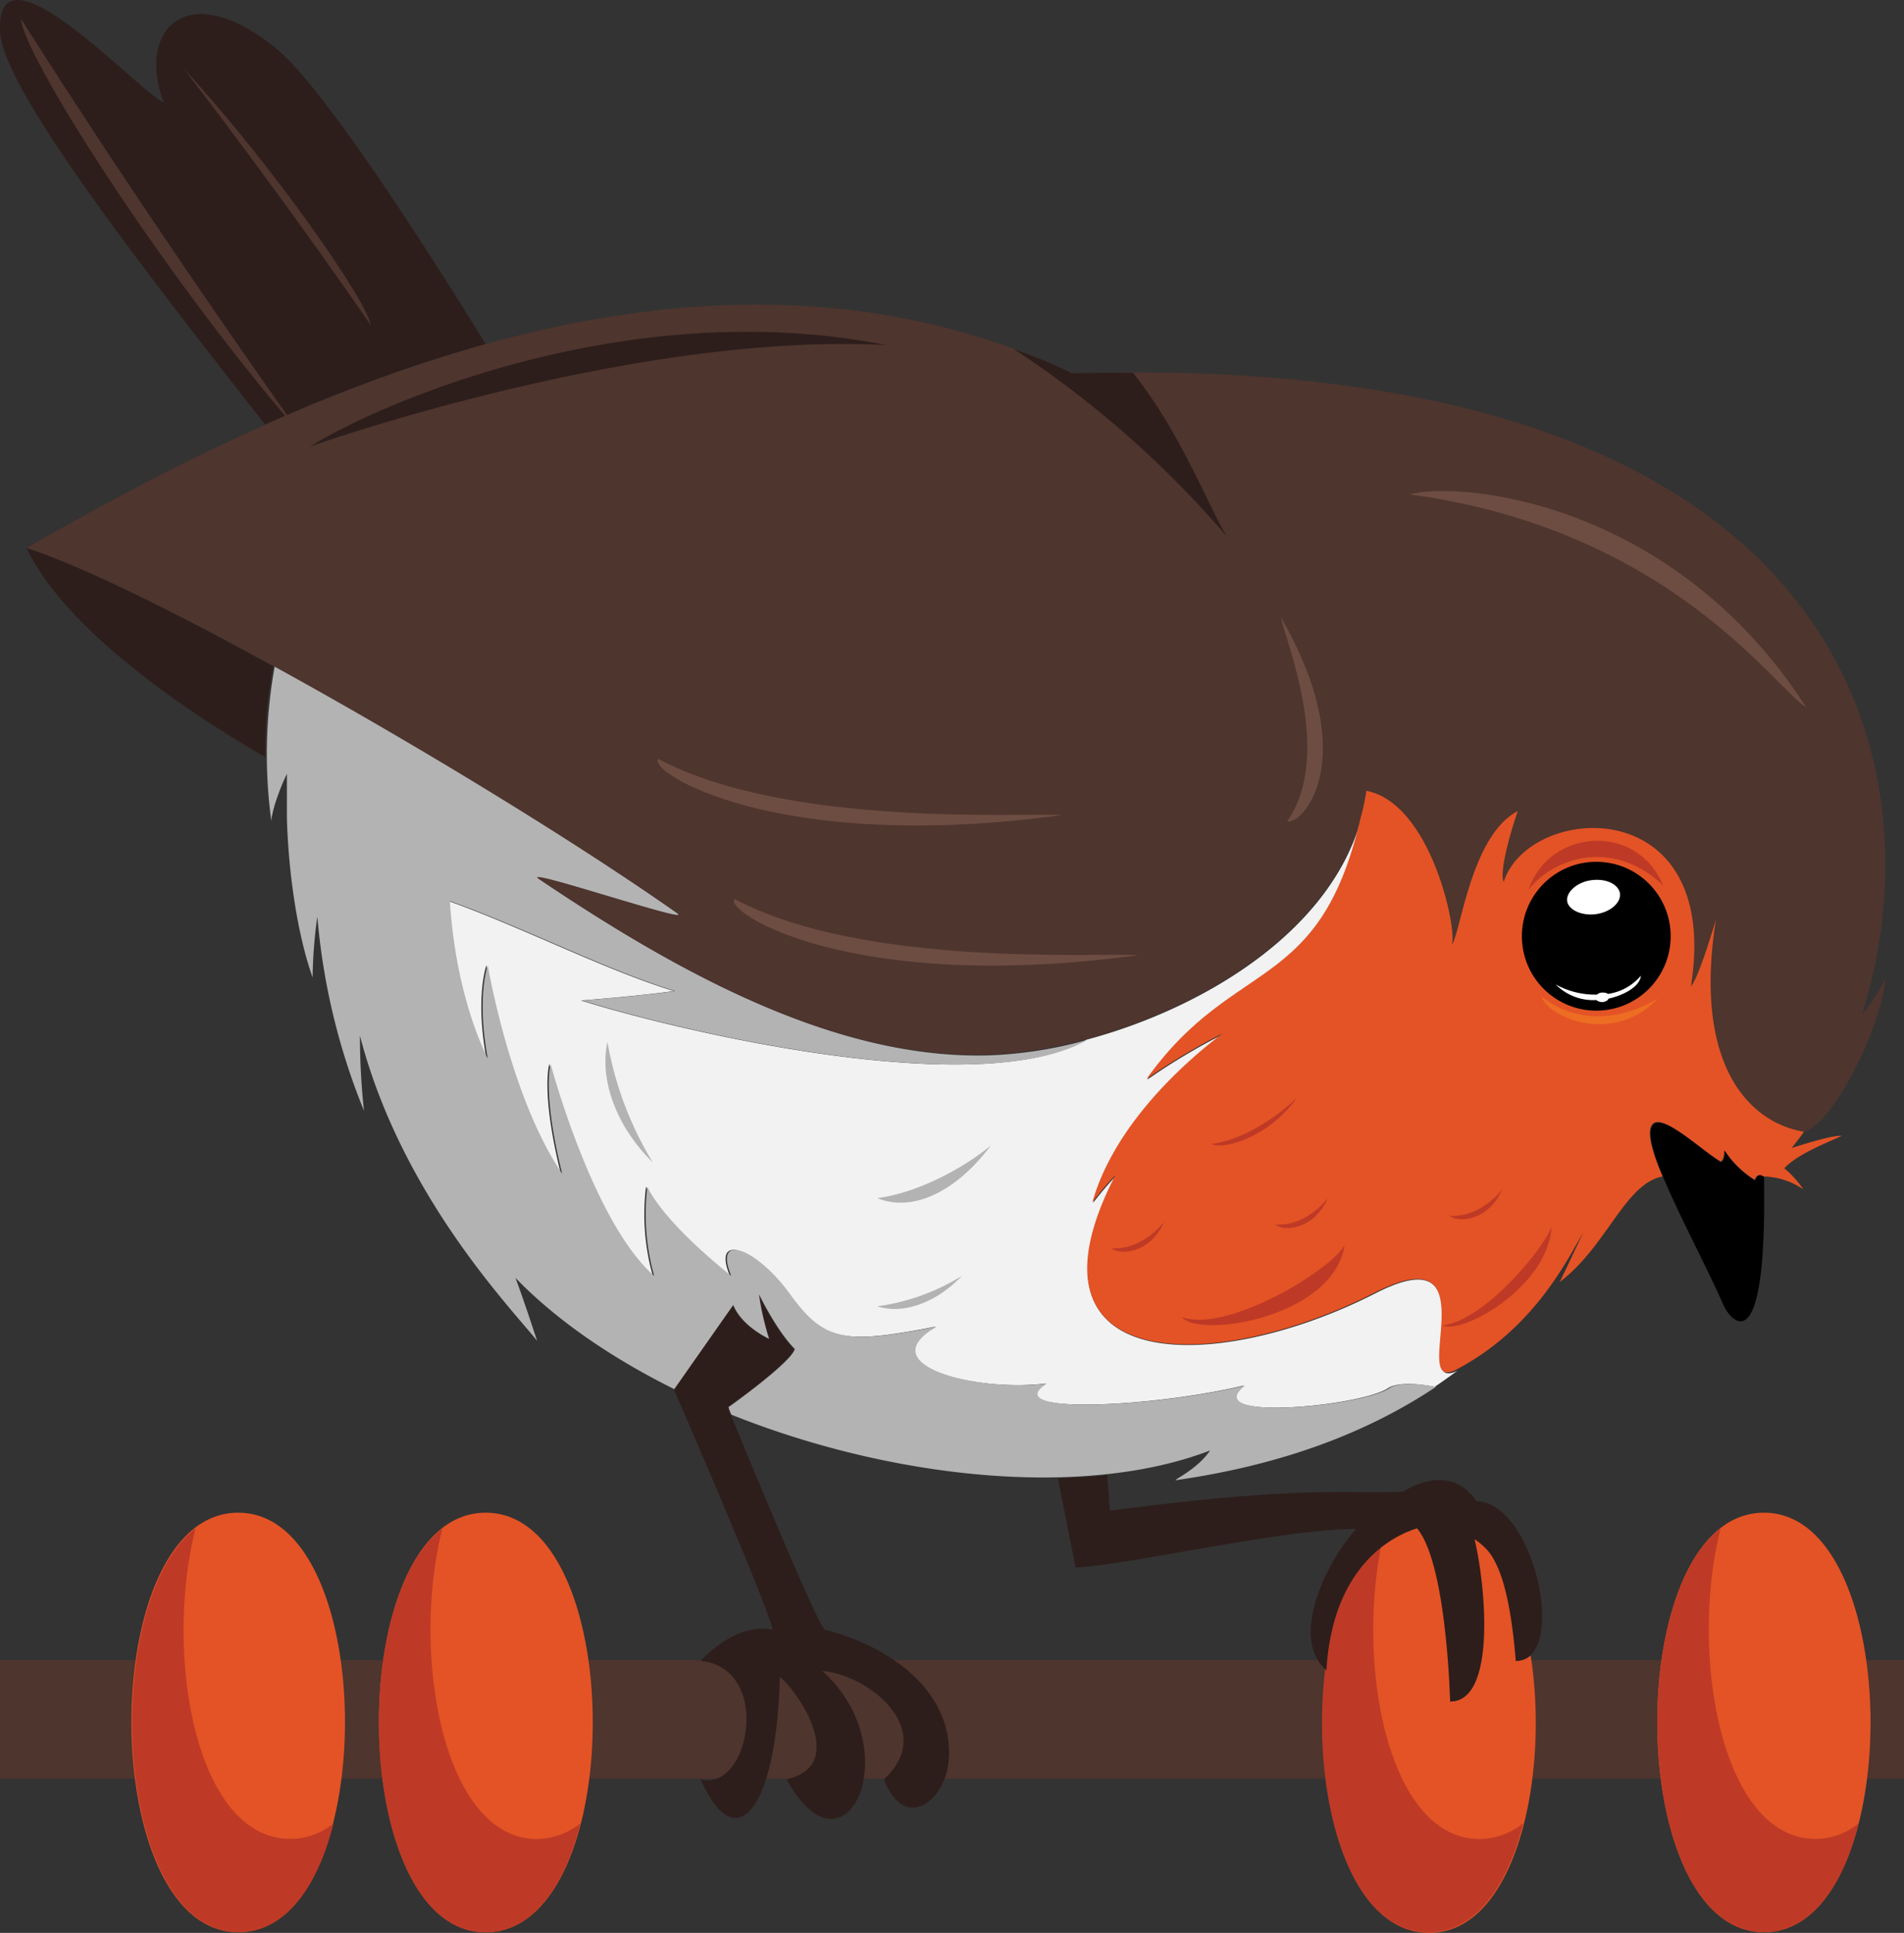 <svg xmlns="http://www.w3.org/2000/svg" viewBox="0 0 281.52 285.67"><rect x="0" y="0" width="281.52" height="285.67" fill="#333333" stroke="none"/><defs><style>.cls-1{fill:#4e352e}.cls-2{fill:#e45325}.cls-3{fill:#be3a26}.cls-4{fill:#2d1e1c}.cls-5{fill:#f2f2f2}.cls-6{fill:#b3b3b3}.cls-7{fill:#6d4d42}.cls-8{fill:#ed6d23}.cls-9{fill:#fff}</style></defs><title>rotkiLogo</title><g id="Layer_2" data-name="Layer 2"><g id="rotkehlchen"><g id="g899"><rect id="bar" width="281.5" height="17.5" x=".02" y="245.37" class="cls-1"/><g id="beads"><path id="path875" d="M71.82,285.57c-21,0-21.1-62,0-62S92.92,285.57,71.82,285.57Zm148.5-56a7.51,7.51,0,0,0-2.5-2.2c1.7,7.1,3.4,24.1-3.4,24.1-.2-5.4-.1-21.1-4.9-25.6-3,.9-8.5,3.6-11.5,11.3a53.88,53.88,0,0,0-2,9.4v.3h0c-2.1,17.6,3,38.8,15.3,38.8,12.8,0,17.8-23.1,15-41a3.29,3.29,0,0,1-2.2.8C224.32,240.37,222.82,233.17,220.32,229.57Zm40.5-6c-21.1,0-21,62,0,62S281.82,223.57,260.82,223.57Zm-225.6,0c-21.1,0-21,62,0,62S56.32,223.57,35.22,223.57Z" class="cls-2"/><path id="path877" d="M42.92,271.77a10,10,0,0,0,6.4-2.3c-2.3,9.2-7,16.1-14,16.1-18.6,0-20.8-48.6-6.4-59.7C24.22,244.27,28.82,271.77,42.92,271.77Zm225.5,0c-14,0-18.7-27.6-14-45.9-14.4,11.1-12.2,59.7,6.4,59.7,7,0,11.7-6.9,14-16.1A10,10,0,0,1,268.42,271.77ZM198,237c-5.9,18.2-1.5,48.6,13.2,48.6,7,0,11.7-6.9,14-16.1a10.65,10.65,0,0,1-6.4,2.3c-13.4,0-18.2-25-14.6-43.2A20,20,0,0,0,198,237Zm-132.6-11.1c-14.4,11.1-12.2,59.7,6.4,59.7,7,0,11.7-6.9,14-16.1a10.65,10.65,0,0,1-6.4,2.3C65.42,271.77,60.72,244.27,65.42,225.87Z" class="cls-3"/></g><path id="left_leg" d="M122,240.87c-1.1-.3-14.4-32.9-14.4-32.9s9.3-6.6,9.8-8.6c-2.7-2.7-5.3-8.1-5.3-8.1a40.45,40.45,0,0,0,1.5,6.6s-4-1.8-5.3-5l-8.7,12.4s14.7,33.8,14.6,35.6c-5.5-1.2-10.6,4.6-10.6,4.6,10.7,1.1,7.2,19.5,0,17.5,5.1,11.7,11.2,4.8,11.7-15.1,2.3,1.6,10.4,13,1,15.1,8.7,15.9,18.2-4.4,5.3-16,6.7.5,17.1,8.6,9.1,16,2.9,7.6,8.6,3.6,9.5-2.1C141.52,250.27,131.62,243.27,122,240.87Z" class="cls-4" data-name="left leg"/><path id="right_leg" d="M218.32,221.87c-2.7-3.9-6.7-3.9-10.9-1.4-9.2.3-14.9-.9-43.3,2.8,0,0-.2-2.2-.4-5.3-2.4.3-4.8.4-7.3.5l2.6,13.2c7.6-.3,30.5-5.7,41.5-5.7-4,4.3-10.1,15.9-4.4,20.9.9-15.2,9.5-19.78,13.4-21,3.84,4.64,4.7,20.3,4.9,25.6,6.8,0,5.3-16.9,3.6-24a10.59,10.59,0,0,1,2.3,2.1c2.5,3.5,3.38,10.86,3.8,15.9C231.92,245.47,227,222.07,218.32,221.87Z" class="cls-4" data-name="right leg"/><path id="belly" d="M203.32,191.17c-23.6,12-53.7,12.3-38.3-17.4a52.27,52.27,0,0,0-3.4,4c2.8-9.9,11.3-18.8,19.2-24.9a93.52,93.52,0,0,0-11.2,6.7c12.9-18.1,25.6-12.5,31.6-38.4-4.7,16.8-23.7,28-40.6,32.5h0c-16.1,9.2-60.4-1.3-74.7-5.8,10-.8,13.7-1.4,13.7-1.4-10.4-3.2-21.9-9.2-33.3-13.3.5,8.2,2.4,16.7,5.6,23.3-1.7-9.2,0-13.8,0-13.8s3.3,19.5,11,30.8c-3-12.1-1.7-16.2-1.7-16.2s6.2,23.3,15.3,31.3a33.74,33.74,0,0,1-1-13.2s1.7,4.6,12.4,13.2c-2.7-6.5,3.7-4.2,8.7,2.7s8,7.5,21.7,4.8c-10,5.7,6,9.7,16.3,8.4-7.4,4.7,16,3.5,29.3.3-7,5.4,17.3,3.1,21.3.4,1.2-.8,3.9-.8,6.9-.2,1.2-.8,2.3-1.6,3.4-2.4C208,206.37,221,182.07,203.32,191.17Z" class="cls-5"/><path id="belly_shadows" d="M178.92,214.37c-18.7,7.2-47.1,4.2-70.8-5.3a8.17,8.17,0,0,1-.4-1.1s9.3-6.6,9.8-8.6c-2.7-2.7-5.3-8.1-5.3-8.1a40.45,40.45,0,0,0,1.5,6.6s-4-1.8-5.3-5l-8.7,12.4a.1.1,0,0,0,.1.1c-9.3-4.6-17.5-10.2-23.6-16.5,1.4,3.8,2.6,7.5,3.2,9.3-4-5-20.1-21.6-26.2-45.1a102.87,102.87,0,0,0,.6,11.1,97.54,97.54,0,0,1-6.9-28.7,70.92,70.92,0,0,0-.7,9c-2.5-7.1-3.6-16.5-3.8-23.5v-6.6a34,34,0,0,0-1.8,4.6c-.1.4-.2.7-.3,1.1v.1a5,5,0,0,0-.2,1.2,73.25,73.25,0,0,1,.5-22.9c21.2,11.6,45,26.2,59.7,36.6,2.6,1.8-23.1-6.9-20.5-5.1,21.8,14.7,44.6,26.7,66.6,26a62.1,62.1,0,0,0,14.4-2.3c-16.1,9.2-60.4-1.3-74.7-5.8,10-.8,13.7-1.4,13.7-1.4-10.4-3.2-21.9-9.2-33.3-13.3.5,8.2,2.4,16.7,5.6,23.3-1.7-9.2,0-13.8,0-13.8s3.3,19.5,11,30.8c-3-12.1-1.7-16.2-1.7-16.2s6.2,23.3,15.3,31.3a33.74,33.74,0,0,1-1-13.2s1.7,4.6,12.4,13.2c-2.7-6.5,3.7-4.2,8.7,2.7s8,7.5,21.7,4.8c-10,5.7,6,9.7,16.3,8.4-7.4,4.7,16,3.5,29.3.3-7,5.4,17.3,3.1,21.3.4,1.2-.8,3.9-.8,6.9-.2-9.9,6.6-22.4,11.5-38.5,13.8C173.62,218.67,177.12,217.07,178.92,214.37Zm-49.2-37.3c5,2.1,11.5-.7,16.8-7.8C143,172.27,136,176.27,129.72,177.07Zm0,16c3.7,1.2,8.6-.4,12.5-4.5A32.07,32.07,0,0,1,129.72,193.07ZM89.82,154c-1.2,5.5,1.2,12.4,6.7,17.8A51,51,0,0,1,89.82,154Z" class="cls-6" data-name="belly shadows"/><path id="wing_dark_brown" d="M3.92,81c5.1,10.7,20.1,22.1,35.3,30.9a63.27,63.27,0,0,1,1.2-13.4C25.52,90.27,12,83.57,3.92,81Z" class="cls-4" data-name="wing dark brown"/><path id="tail" d="M40.72,7.07c-13.1-10.6-20.6-2.6-16.5,8.1-4-1.9-25-24.9-24.2-10.4.5,8.3,19.8,33.3,39.2,58a229.46,229.46,0,0,1,32.6-11.9C59.72,31.27,46.92,12.07,40.72,7.07Z" class="cls-4"/><path id="body_brown" d="M275.32,149.87c11.7-36.8-1.6-98.1-116.7-94.7-55.5-26-115.8,3.6-154.7,25.8,19.4,6.3,71.2,36.4,96.2,54,2.6,1.8-23.1-6.9-20.5-5.1,21.8,14.7,44.6,26.7,66.6,26,19.6-.6,52.6-14.4,55.8-39,9.9,1.9,13.6,21.3,12.6,22.8,1.3-1.4,2.8-16.2,9.8-19.8,0,0-2.9,8.3-2.1,10.5,3.7-11.7,32.3-13.5,27.7,15.4,1.3-1.3,3.7-9.9,3.7-9.9-3.4,21.4,4.9,30,13,31.4,3.8-.7,11.2-14.3,12.1-22.8A25.24,25.24,0,0,1,275.32,149.87Z" class="cls-1" data-name="body brown"/><path id="body_brown_shading" d="M45.82,66c10.5-6.5,47.2-22.5,85.2-15C93.62,49,45.82,66,45.82,66Zm112.8-10.8a80,80,0,0,0-8.7-3.6,148.82,148.82,0,0,1,31.4,27.6c-3.2-5.6-7-15.6-13.8-24.1C164.62,55.07,161.62,55.07,158.62,55.17Z" class="cls-4" data-name="body brown shading"/><path id="body_highlights" d="M168.32,141.17c-42.8,5.8-61.4-6.5-59.7-8.3C127.82,143.07,162.62,140.77,168.32,141.17Zm-71-29c-1.7,1.7,16.9,14.1,59.7,8.3C151.32,120.07,116.62,122.37,97.32,112.17Zm93,9.2c2,.8,11.3-8.9-.9-30.1C189.82,94.17,197.32,111.37,190.32,121.37Zm76.7-16.9c-19.8-30.7-51.5-33.4-58.6-31.4C247,78.27,262.62,102,267,104.47Z" class="cls-7" data-name="body highlights"/><path id="body_orange" d="M263.82,172.67c1.9-2.1,6.6-3.9,8.5-4.8-1.1-.1-4.3.8-7.4,1.8.6-.8,1.2-1.5,1.8-2.4-8.2-1.4-16.4-10-13-31.4,0,0-2.5,8.6-3.7,9.9,4.6-29-24-27.1-27.7-15.4-.8-2.2,2.1-10.5,2.1-10.5-7,3.6-8.5,18.4-9.8,19.8,1-1.5-2.8-20.9-12.6-22.8a31.48,31.48,0,0,1-.9,4.2c-6,25.9-18.7,20.3-31.6,38.4a93.52,93.52,0,0,1,11.2-6.7c-8,6.1-16.4,15-19.2,24.9a52.27,52.27,0,0,1,3.4-4c-15.3,29.7,14.7,29.4,38.3,17.4,17.8-9.1,4.6,15.4,12.2,11.3,10.9-5.8,15.8-15.1,18.7-20.3-2,4.3-3.5,7.4-3.5,7.4,7-5.3,9.6-14.5,15.2-15.6-1.7-4-2.5-7.1-1.3-7.9,1.8-1.1,7.5,4.4,9.9,5.7.6-.4.5-1.7.5-1.7a15.72,15.72,0,0,0,4.5,4.4c.5-1.2,1.2-.5,1.3-.5h0a10.89,10.89,0,0,1,5.9,1.9A13.88,13.88,0,0,0,263.82,172.67Z" class="cls-2" data-name="body orange"/><path id="orange_shading" d="M245.92,130.87c-7.4-7-16.1-4.2-19.9.6C229,122.57,241.92,121.37,245.92,130.87Zm-16.5,50.4c-1.2,3.4-10.1,14-16.1,14.6C216,197.37,228.92,190.27,229.42,181.27Zm-37.6-19.1c-2.4,2.4-7.7,6.3-12.7,6.9C180.62,170,187.52,168.27,191.82,162.17Zm-19.7,18.4c-1.3,1.7-4.3,4.2-7.8,3.9C165.52,185.57,170.12,185.27,172.12,180.57Zm24.2-3.5c-1.3,1.7-4.3,4.2-7.8,3.9C189.72,182.07,194.32,181.77,196.32,177.07Zm25.8-1.3c-1.3,1.7-4.3,4.2-7.8,3.9C215.52,180.77,220.12,180.47,222.12,175.77Zm-23.3,8.2c-1.7,3.5-17.2,13.1-24.1,10.7C177.52,197.87,197.22,194.67,198.82,184Z" class="cls-3" data-name="orange shading"/><path id="eye_orange_highlight" d="M245.12,147.57c-5.6,3.4-12.3,3.7-17.2-.3C228.92,150.47,238.72,154.47,245.12,147.57Z" class="cls-8" data-name="eye orange highlight"/><path id="tail_highlights" d="M44.32,64c-21-24.3-41.2-56.5-41.2-61.2C3.12,2.77,19.32,28.77,44.32,64Zm10.5-15.9c-.2-3-13.9-23-27.6-37.9C43.92,32,54.82,48.07,54.82,48.07Z" class="cls-1" data-name="tail highlights"/><path id="beak" d="M259.52,174.47a13.5,13.5,0,0,1-4.5-4.4s.1,1.3-.5,1.7c-2.4-1.3-8.1-6.8-9.9-5.7-1.2.8-.4,3.9,1.3,7.9,2.4,5.8,6.6,13.6,8.9,18.9.9,2.1,6.5,9.4,6-18.9h0C260.72,173.87,260,173.17,259.52,174.47Z"/><g id="eye"><circle id="circle894" cx="236.02" cy="138.37" r="11"/><path id="path896" d="M239.52,132c.2,1.4-1.4,2.8-3.5,3.1s-4.1-.6-4.3-1.9,1.4-2.8,3.5-3.1S239.22,130.57,239.52,132Zm3.1,12.2a7.82,7.82,0,0,1-4.9,2.7c-.2-.2-.5-.2-.9-.2a1.14,1.14,0,0,0-.7.3,12.11,12.11,0,0,1-6.1-1.5,7.83,7.83,0,0,0,6,2.3,1.49,1.49,0,0,0,1,.3c.4-.1.7-.2.8-.5C240.42,147,242.52,145.67,242.62,144.17Z" class="cls-9"/></g></g></g></g></svg>